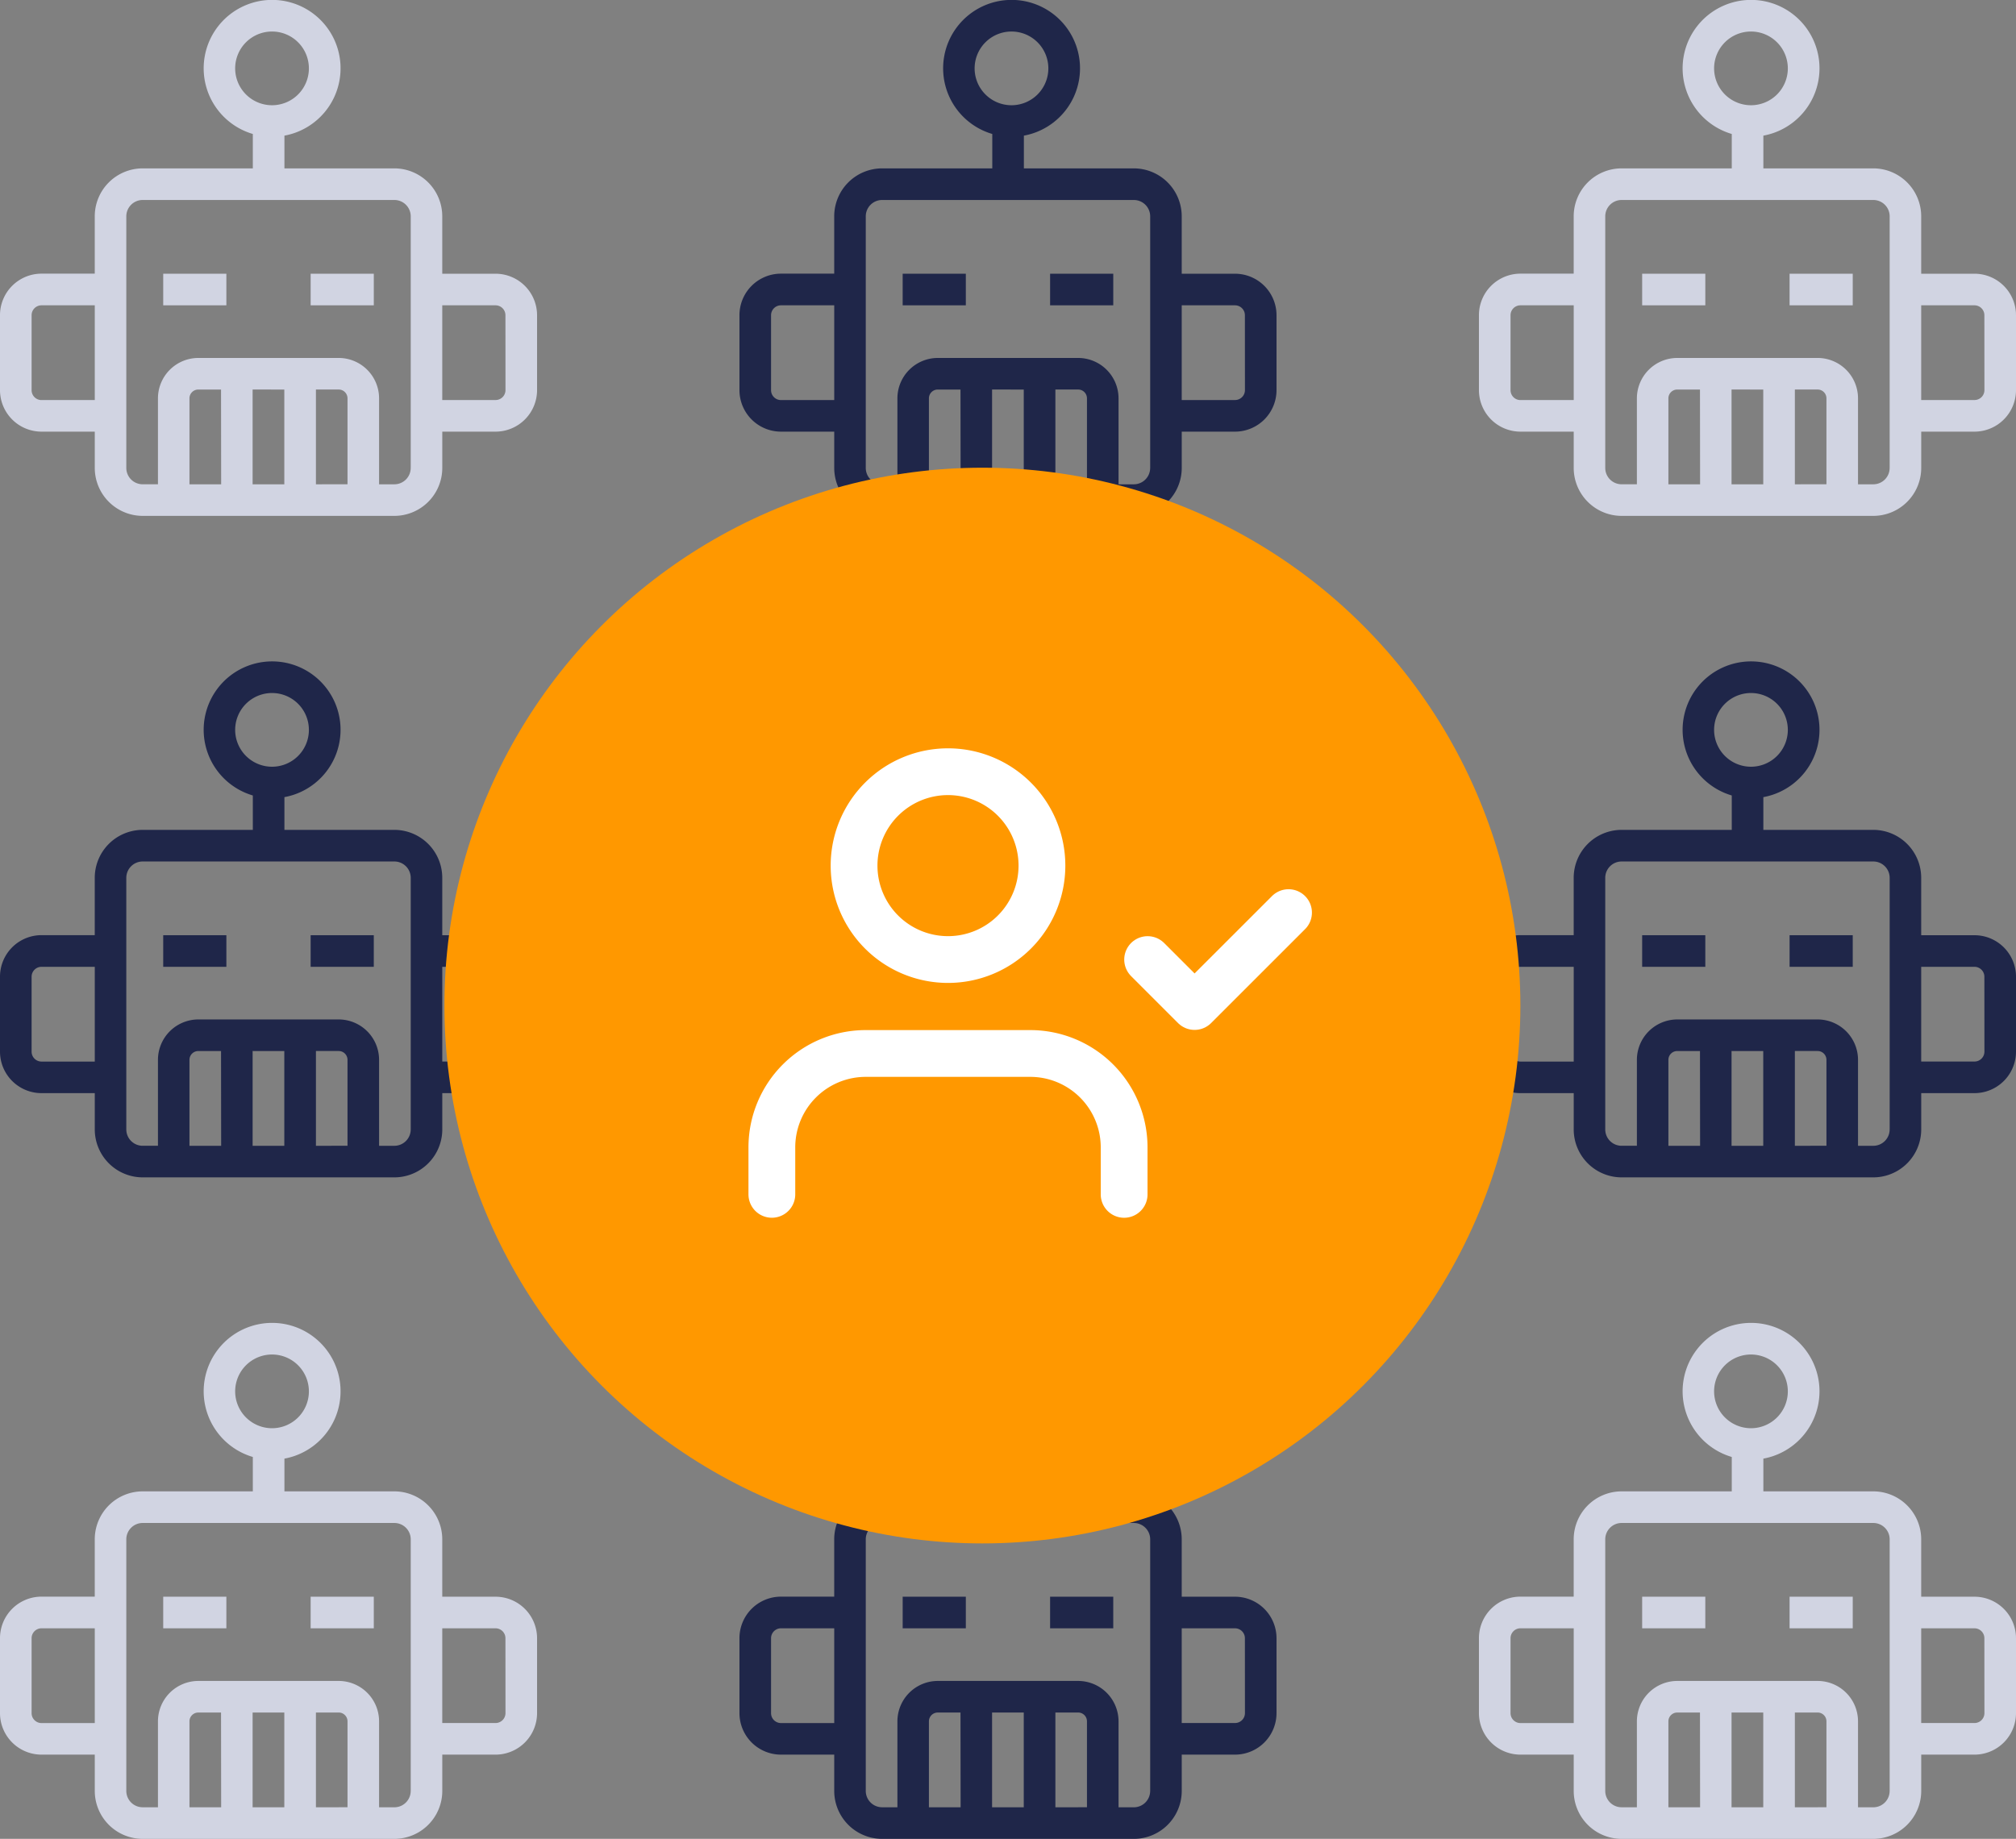 <svg id="Component_25_1" data-name="Component 25 – 1" xmlns="http://www.w3.org/2000/svg" width="86.19" height="78.634" viewBox="0 0 86.19 78.634">
  <rect x="0" y="0" width="86.19" height="78.634" fill="#808080" stroke="none"/>
  <g id="bot">
    <path id="Path_1008" data-name="Path 1008" d="M155,270h2.7v1.351H155Z" transform="translate(-148.022 -258.295)" fill="#d1d4e2"/>
    <path id="Path_1009" data-name="Path 1009" d="M295,270h2.7v1.351H295Z" transform="translate(-281.719 -258.295)" fill="#d1d4e2"/>
    <path id="Path_1010" data-name="Path 1010" d="M21.186,21.705H18.908V19.252A2.051,2.051,0,0,0,16.86,17.2h-4.7V15.8a2.926,2.926,0,1,0-1.351-.071V17.2H6.1a2.051,2.051,0,0,0-2.049,2.049v2.453H1.774A1.776,1.776,0,0,0,0,23.479v3.205a1.776,1.776,0,0,0,1.774,1.774H4.052v1.553A2.051,2.051,0,0,0,6.1,32.06H16.86a2.051,2.051,0,0,0,2.049-2.049V28.458h2.278a1.776,1.776,0,0,0,1.774-1.774V23.479A1.776,1.776,0,0,0,21.186,21.705ZM10.054,12.926A1.576,1.576,0,1,1,11.63,14.5,1.577,1.577,0,0,1,10.054,12.926ZM1.774,27.108a.424.424,0,0,1-.423-.423V23.479a.424.424,0,0,1,.423-.423H4.052v4.052H1.774Zm10.381-.45v4.052H10.8V26.657Zm-2.7,4.052H8.1V27.034a.377.377,0,0,1,.376-.376h.974Zm4.052,0V26.657h.974a.377.377,0,0,1,.376.376v3.675Zm4.052-.7a.7.7,0,0,1-.7.7h-.652V27.034a1.729,1.729,0,0,0-1.727-1.727h-6a1.729,1.729,0,0,0-1.727,1.727v3.675H6.1a.7.7,0,0,1-.7-.7V19.252a.7.7,0,0,1,.7-.7H16.86a.7.7,0,0,1,.7.7V30.011Zm4.052-3.327a.424.424,0,0,1-.423.423H18.908V23.056h2.278a.424.424,0,0,1,.423.423Z" transform="translate(0 -10)" fill="#d1d4e2"/>
  </g>
  <g id="bot-2" data-name="bot" transform="translate(0 28.287)">
    <path id="Path_1008-2" data-name="Path 1008" d="M155,270h2.7v1.351H155Z" transform="translate(-148.022 -258.295)" fill="#1f2649"/>
    <path id="Path_1009-2" data-name="Path 1009" d="M295,270h2.7v1.351H295Z" transform="translate(-281.719 -258.295)" fill="#1f2649"/>
    <path id="Path_1010-2" data-name="Path 1010" d="M21.186,21.705H18.908V19.252A2.051,2.051,0,0,0,16.86,17.2h-4.7V15.8a2.926,2.926,0,1,0-1.351-.071V17.2H6.1a2.051,2.051,0,0,0-2.049,2.049v2.453H1.774A1.776,1.776,0,0,0,0,23.479v3.205a1.776,1.776,0,0,0,1.774,1.774H4.052v1.553A2.051,2.051,0,0,0,6.1,32.06H16.86a2.051,2.051,0,0,0,2.049-2.049V28.458h2.278a1.776,1.776,0,0,0,1.774-1.774V23.479A1.776,1.776,0,0,0,21.186,21.705ZM10.054,12.926A1.576,1.576,0,1,1,11.63,14.5,1.577,1.577,0,0,1,10.054,12.926ZM1.774,27.108a.424.424,0,0,1-.423-.423V23.479a.424.424,0,0,1,.423-.423H4.052v4.052H1.774Zm10.381-.45v4.052H10.8V26.657Zm-2.7,4.052H8.1V27.034a.377.377,0,0,1,.376-.376h.974Zm4.052,0V26.657h.974a.377.377,0,0,1,.376.376v3.675Zm4.052-.7a.7.7,0,0,1-.7.7h-.652V27.034a1.729,1.729,0,0,0-1.727-1.727h-6a1.729,1.729,0,0,0-1.727,1.727v3.675H6.1a.7.7,0,0,1-.7-.7V19.252a.7.7,0,0,1,.7-.7H16.86a.7.7,0,0,1,.7.7V30.011Zm4.052-3.327a.424.424,0,0,1-.423.423H18.908V23.056h2.278a.424.424,0,0,1,.423.423Z" transform="translate(0 -10)" fill="#1f2649"/>
  </g>
  <g id="bot-3" data-name="bot" transform="translate(0 56.574)">
    <path id="Path_1008-3" data-name="Path 1008" d="M155,270h2.7v1.351H155Z" transform="translate(-148.022 -258.295)" fill="#d1d4e2"/>
    <path id="Path_1009-3" data-name="Path 1009" d="M295,270h2.7v1.351H295Z" transform="translate(-281.719 -258.295)" fill="#d1d4e2"/>
    <path id="Path_1010-3" data-name="Path 1010" d="M21.186,21.705H18.908V19.252A2.051,2.051,0,0,0,16.86,17.2h-4.7V15.8a2.926,2.926,0,1,0-1.351-.071V17.2H6.1a2.051,2.051,0,0,0-2.049,2.049v2.453H1.774A1.776,1.776,0,0,0,0,23.479v3.205a1.776,1.776,0,0,0,1.774,1.774H4.052v1.553A2.051,2.051,0,0,0,6.1,32.06H16.86a2.051,2.051,0,0,0,2.049-2.049V28.458h2.278a1.776,1.776,0,0,0,1.774-1.774V23.479A1.776,1.776,0,0,0,21.186,21.705ZM10.054,12.926A1.576,1.576,0,1,1,11.63,14.5,1.577,1.577,0,0,1,10.054,12.926ZM1.774,27.108a.424.424,0,0,1-.423-.423V23.479a.424.424,0,0,1,.423-.423H4.052v4.052H1.774Zm10.381-.45v4.052H10.8V26.657Zm-2.7,4.052H8.1V27.034a.377.377,0,0,1,.376-.376h.974Zm4.052,0V26.657h.974a.377.377,0,0,1,.376.376v3.675Zm4.052-.7a.7.7,0,0,1-.7.7h-.652V27.034a1.729,1.729,0,0,0-1.727-1.727h-6a1.729,1.729,0,0,0-1.727,1.727v3.675H6.1a.7.7,0,0,1-.7-.7V19.252a.7.7,0,0,1,.7-.7H16.86a.7.7,0,0,1,.7.7V30.011Zm4.052-3.327a.424.424,0,0,1-.423.423H18.908V23.056h2.278a.424.424,0,0,1,.423.423Z" transform="translate(0 -10)" fill="#d1d4e2"/>
  </g>
  <g id="bot-4" data-name="bot" transform="translate(31.614)">
    <path id="Path_1008-4" data-name="Path 1008" d="M155,270h2.7v1.351H155Z" transform="translate(-148.022 -258.295)" fill="#1f2649"/>
    <path id="Path_1009-4" data-name="Path 1009" d="M295,270h2.7v1.351H295Z" transform="translate(-281.719 -258.295)" fill="#1f2649"/>
    <path id="Path_1010-4" data-name="Path 1010" d="M21.186,21.705H18.908V19.252A2.051,2.051,0,0,0,16.86,17.2h-4.7V15.8a2.926,2.926,0,1,0-1.351-.071V17.2H6.1a2.051,2.051,0,0,0-2.049,2.049v2.453H1.774A1.776,1.776,0,0,0,0,23.479v3.205a1.776,1.776,0,0,0,1.774,1.774H4.052v1.553A2.051,2.051,0,0,0,6.1,32.06H16.86a2.051,2.051,0,0,0,2.049-2.049V28.458h2.278a1.776,1.776,0,0,0,1.774-1.774V23.479A1.776,1.776,0,0,0,21.186,21.705ZM10.054,12.926A1.576,1.576,0,1,1,11.63,14.5,1.577,1.577,0,0,1,10.054,12.926ZM1.774,27.108a.424.424,0,0,1-.423-.423V23.479a.424.424,0,0,1,.423-.423H4.052v4.052H1.774Zm10.381-.45v4.052H10.8V26.657Zm-2.7,4.052H8.1V27.034a.377.377,0,0,1,.376-.376h.974Zm4.052,0V26.657h.974a.377.377,0,0,1,.376.376v3.675Zm4.052-.7a.7.7,0,0,1-.7.7h-.652V27.034a1.729,1.729,0,0,0-1.727-1.727h-6a1.729,1.729,0,0,0-1.727,1.727v3.675H6.1a.7.7,0,0,1-.7-.7V19.252a.7.7,0,0,1,.7-.7H16.86a.7.7,0,0,1,.7.7V30.011Zm4.052-3.327a.424.424,0,0,1-.423.423H18.908V23.056h2.278a.424.424,0,0,1,.423.423Z" transform="translate(0 -10)" fill="#1f2649"/>
  </g>
  <g id="bot-5" data-name="bot" transform="translate(31.614 56.574)">
    <path id="Path_1008-5" data-name="Path 1008" d="M155,270h2.7v1.351H155Z" transform="translate(-148.022 -258.295)" fill="#1f2649"/>
    <path id="Path_1009-5" data-name="Path 1009" d="M295,270h2.7v1.351H295Z" transform="translate(-281.719 -258.295)" fill="#1f2649"/>
    <path id="Path_1010-5" data-name="Path 1010" d="M21.186,21.705H18.908V19.252A2.051,2.051,0,0,0,16.86,17.2h-4.7V15.8a2.926,2.926,0,1,0-1.351-.071V17.2H6.1a2.051,2.051,0,0,0-2.049,2.049v2.453H1.774A1.776,1.776,0,0,0,0,23.479v3.205a1.776,1.776,0,0,0,1.774,1.774H4.052v1.553A2.051,2.051,0,0,0,6.1,32.06H16.86a2.051,2.051,0,0,0,2.049-2.049V28.458h2.278a1.776,1.776,0,0,0,1.774-1.774V23.479A1.776,1.776,0,0,0,21.186,21.705ZM10.054,12.926A1.576,1.576,0,1,1,11.63,14.5,1.577,1.577,0,0,1,10.054,12.926ZM1.774,27.108a.424.424,0,0,1-.423-.423V23.479a.424.424,0,0,1,.423-.423H4.052v4.052H1.774Zm10.381-.45v4.052H10.8V26.657Zm-2.7,4.052H8.1V27.034a.377.377,0,0,1,.376-.376h.974Zm4.052,0V26.657h.974a.377.377,0,0,1,.376.376v3.675Zm4.052-.7a.7.7,0,0,1-.7.7h-.652V27.034a1.729,1.729,0,0,0-1.727-1.727h-6a1.729,1.729,0,0,0-1.727,1.727v3.675H6.1a.7.7,0,0,1-.7-.7V19.252a.7.7,0,0,1,.7-.7H16.86a.7.7,0,0,1,.7.7V30.011Zm4.052-3.327a.424.424,0,0,1-.423.423H18.908V23.056h2.278a.424.424,0,0,1,.423.423Z" transform="translate(0 -10)" fill="#1f2649"/>
  </g>
  <g id="bot-6" data-name="bot" transform="translate(63.229)">
    <path id="Path_1008-6" data-name="Path 1008" d="M155,270h2.7v1.351H155Z" transform="translate(-148.022 -258.295)" fill="#d1d4e2"/>
    <path id="Path_1009-6" data-name="Path 1009" d="M295,270h2.7v1.351H295Z" transform="translate(-281.719 -258.295)" fill="#d1d4e2"/>
    <path id="Path_1010-6" data-name="Path 1010" d="M21.186,21.705H18.908V19.252A2.051,2.051,0,0,0,16.86,17.2h-4.7V15.8a2.926,2.926,0,1,0-1.351-.071V17.2H6.1a2.051,2.051,0,0,0-2.049,2.049v2.453H1.774A1.776,1.776,0,0,0,0,23.479v3.205a1.776,1.776,0,0,0,1.774,1.774H4.052v1.553A2.051,2.051,0,0,0,6.1,32.06H16.86a2.051,2.051,0,0,0,2.049-2.049V28.458h2.278a1.776,1.776,0,0,0,1.774-1.774V23.479A1.776,1.776,0,0,0,21.186,21.705ZM10.054,12.926A1.576,1.576,0,1,1,11.63,14.5,1.577,1.577,0,0,1,10.054,12.926ZM1.774,27.108a.424.424,0,0,1-.423-.423V23.479a.424.424,0,0,1,.423-.423H4.052v4.052H1.774Zm10.381-.45v4.052H10.8V26.657Zm-2.7,4.052H8.1V27.034a.377.377,0,0,1,.376-.376h.974Zm4.052,0V26.657h.974a.377.377,0,0,1,.376.376v3.675Zm4.052-.7a.7.7,0,0,1-.7.7h-.652V27.034a1.729,1.729,0,0,0-1.727-1.727h-6a1.729,1.729,0,0,0-1.727,1.727v3.675H6.1a.7.7,0,0,1-.7-.7V19.252a.7.7,0,0,1,.7-.7H16.86a.7.7,0,0,1,.7.7V30.011Zm4.052-3.327a.424.424,0,0,1-.423.423H18.908V23.056h2.278a.424.424,0,0,1,.423.423Z" transform="translate(0 -10)" fill="#d1d4e2"/>
  </g>
  <g id="bot-7" data-name="bot" transform="translate(63.229 28.287)">
    <path id="Path_1008-7" data-name="Path 1008" d="M155,270h2.7v1.351H155Z" transform="translate(-148.022 -258.295)" fill="#1f2649"/>
    <path id="Path_1009-7" data-name="Path 1009" d="M295,270h2.7v1.351H295Z" transform="translate(-281.719 -258.295)" fill="#1f2649"/>
    <path id="Path_1010-7" data-name="Path 1010" d="M21.186,21.705H18.908V19.252A2.051,2.051,0,0,0,16.86,17.2h-4.7V15.8a2.926,2.926,0,1,0-1.351-.071V17.2H6.1a2.051,2.051,0,0,0-2.049,2.049v2.453H1.774A1.776,1.776,0,0,0,0,23.479v3.205a1.776,1.776,0,0,0,1.774,1.774H4.052v1.553A2.051,2.051,0,0,0,6.1,32.06H16.86a2.051,2.051,0,0,0,2.049-2.049V28.458h2.278a1.776,1.776,0,0,0,1.774-1.774V23.479A1.776,1.776,0,0,0,21.186,21.705ZM10.054,12.926A1.576,1.576,0,1,1,11.63,14.5,1.577,1.577,0,0,1,10.054,12.926ZM1.774,27.108a.424.424,0,0,1-.423-.423V23.479a.424.424,0,0,1,.423-.423H4.052v4.052H1.774Zm10.381-.45v4.052H10.8V26.657Zm-2.7,4.052H8.1V27.034a.377.377,0,0,1,.376-.376h.974Zm4.052,0V26.657h.974a.377.377,0,0,1,.376.376v3.675Zm4.052-.7a.7.7,0,0,1-.7.7h-.652V27.034a1.729,1.729,0,0,0-1.727-1.727h-6a1.729,1.729,0,0,0-1.727,1.727v3.675H6.1a.7.7,0,0,1-.7-.7V19.252a.7.7,0,0,1,.7-.7H16.86a.7.7,0,0,1,.7.7V30.011Zm4.052-3.327a.424.424,0,0,1-.423.423H18.908V23.056h2.278a.424.424,0,0,1,.423.423Z" transform="translate(0 -10)" fill="#1f2649"/>
  </g>
  <g id="bot-8" data-name="bot" transform="translate(63.229 56.574)">
    <path id="Path_1008-8" data-name="Path 1008" d="M155,270h2.7v1.351H155Z" transform="translate(-148.022 -258.295)" fill="#d1d4e2"/>
    <path id="Path_1009-8" data-name="Path 1009" d="M295,270h2.7v1.351H295Z" transform="translate(-281.719 -258.295)" fill="#d1d4e2"/>
    <path id="Path_1010-8" data-name="Path 1010" d="M21.186,21.705H18.908V19.252A2.051,2.051,0,0,0,16.86,17.2h-4.7V15.8a2.926,2.926,0,1,0-1.351-.071V17.2H6.1a2.051,2.051,0,0,0-2.049,2.049v2.453H1.774A1.776,1.776,0,0,0,0,23.479v3.205a1.776,1.776,0,0,0,1.774,1.774H4.052v1.553A2.051,2.051,0,0,0,6.1,32.06H16.86a2.051,2.051,0,0,0,2.049-2.049V28.458h2.278a1.776,1.776,0,0,0,1.774-1.774V23.479A1.776,1.776,0,0,0,21.186,21.705ZM10.054,12.926A1.576,1.576,0,1,1,11.63,14.5,1.577,1.577,0,0,1,10.054,12.926ZM1.774,27.108a.424.424,0,0,1-.423-.423V23.479a.424.424,0,0,1,.423-.423H4.052v4.052H1.774Zm10.381-.45v4.052H10.8V26.657Zm-2.7,4.052H8.1V27.034a.377.377,0,0,1,.376-.376h.974Zm4.052,0V26.657h.974a.377.377,0,0,1,.376.376v3.675Zm4.052-.7a.7.7,0,0,1-.7.7h-.652V27.034a1.729,1.729,0,0,0-1.727-1.727h-6a1.729,1.729,0,0,0-1.727,1.727v3.675H6.1a.7.7,0,0,1-.7-.7V19.252a.7.7,0,0,1,.7-.7H16.86a.7.7,0,0,1,.7.7V30.011Zm4.052-3.327a.424.424,0,0,1-.423.423H18.908V23.056h2.278a.424.424,0,0,1,.423.423Z" transform="translate(0 -10)" fill="#d1d4e2"/>
  </g>
  <circle id="Ellipse_330" data-name="Ellipse 330" cx="23" cy="23" r="23" transform="translate(19 20)" fill="#ff9800"/>
  <g id="Icon_feather-user-check" data-name="Icon feather-user-check" transform="translate(31.499 28.5)">
    <path id="Path_1015" data-name="Path 1015" d="M16.561,28.525V26.516A4.016,4.016,0,0,0,12.545,22.5H5.516A4.016,4.016,0,0,0,1.5,26.516v2.008" transform="translate(0 -5.951)" fill="none" stroke="#fff" stroke-linecap="round" stroke-linejoin="round" stroke-width="2"/>
    <path id="Path_1016" data-name="Path 1016" d="M14.783,8.516A4.016,4.016,0,1,1,10.766,4.5,4.016,4.016,0,0,1,14.783,8.516Z" transform="translate(-1.736)" fill="none" stroke="#fff" stroke-linecap="round" stroke-linejoin="round" stroke-width="2"/>
    <path id="Path_1017" data-name="Path 1017" d="M25.5,15.508l2.008,2.008L31.525,13.5" transform="translate(-7.935 -2.975)" fill="none" stroke="#fff" stroke-linecap="round" stroke-linejoin="round" stroke-width="2"/>
  </g>
</svg>
